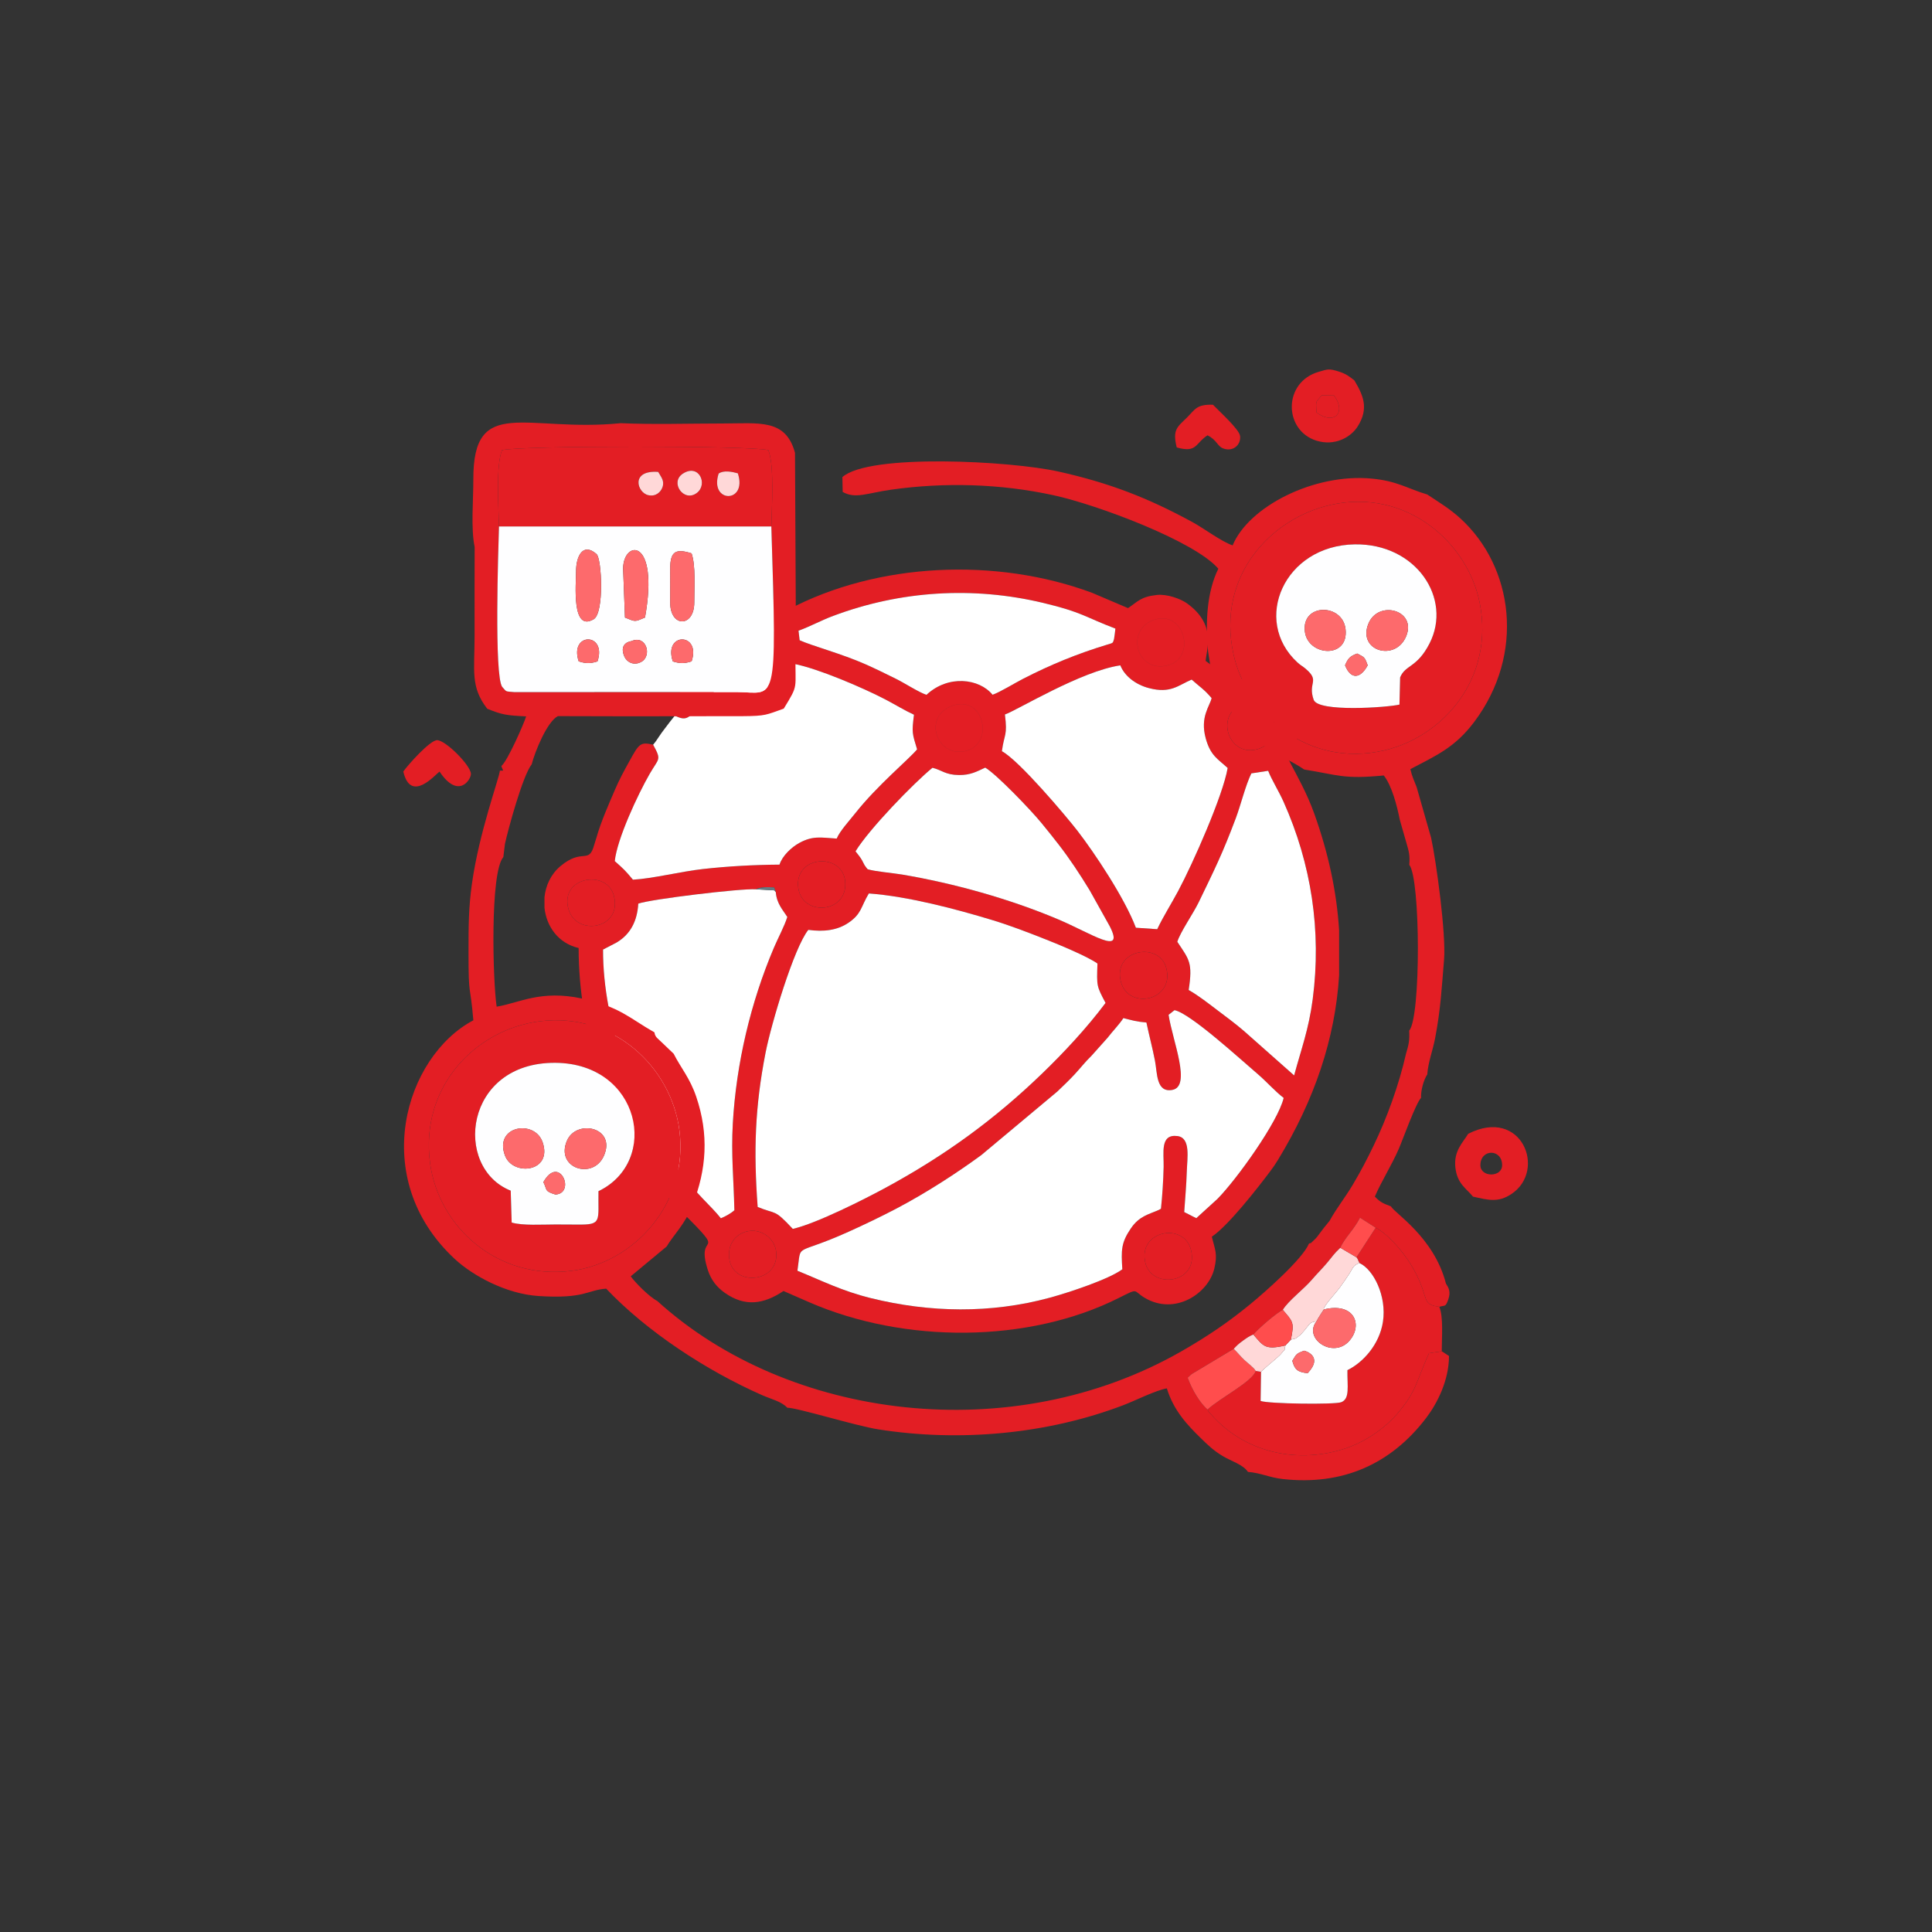 <?xml version="1.0" encoding="utf-8"?>
<!-- Generator: Adobe Illustrator 16.0.0, SVG Export Plug-In . SVG Version: 6.00 Build 0)  -->
<!DOCTYPE svg PUBLIC "-//W3C//DTD SVG 1.1//EN" "http://www.w3.org/Graphics/SVG/1.1/DTD/svg11.dtd">
<svg version="1.1" id="Layer_1" xmlns="http://www.w3.org/2000/svg" xmlns:xlink="http://www.w3.org/1999/xlink" x="0px" y="0px"
	 width="800px" height="800px" viewBox="0 0 800 800" enable-background="new 0 0 800 800" xml:space="preserve">
<rect x="0" y="0" width="800" height="800" fill="#333333" stroke="none"/>
<path fill-rule="evenodd" clip-rule="evenodd" fill="#E31E24" d="M474.291,523.01c-3.391-13.573,16.43-17.258,18.99-4.96
	C496.07,531.447,477.023,533.948,474.291,523.01L474.291,523.01z M554.494,385.174v18.807c-1.65,26.182-10.203,51.489-25.334,76.343
	c-1.186,1.945-2.07,3.197-3.398,4.958c-5.48,7.271-17.25,22.307-23.965,26.804c1.242,5.327,2.506,6.974,1.02,13.227
	c-2.432,10.243-16.252,19.589-28.873,12.055c-4.879-2.912-2.209-4.18-10.49-0.003c-37.615,18.971-89.011,18.984-128.291,1.9
	l-10.738-4.687c-7.996,5.354-15.849,6.81-24.439,0.662c-3.053-2.185-5.486-5.093-6.844-9.224
	c-5.649-17.202,9.378-4.205-10.973-24.373c-3.514-3.482-6.968-7.823-9.984-11.865c-20.585-27.583-32.59-62.08-32.59-97.227
	c-8.559-1.994-13.36-9.093-14.138-16.661v-4.376c0.498-4.864,2.672-9.557,6.599-12.851c9.135-7.662,11.683-0.669,13.913-8.581
	c0.373-1.321,0.654-1.975,1.065-3.433c1.754-6.215,5-13.595,7.527-19.465c1.978-4.596,3.713-7.75,6.037-11.958
	c4.01-7.263,4.504-8.104,9.851-6.864c3.583,6.542,2.39,5.441-1.432,12.082c-4.929,8.564-13.515,27.016-14.447,36.117
	c3.708,3.311,4.271,3.787,7.519,7.695c8.095-0.431,19.891-3.408,28.999-4.417c10.459-1.158,21.081-1.748,31.7-1.819
	c1.079-3.519,4.882-7.192,8.228-9.001c5.635-3.047,8.858-2.197,15.456-1.785c1.213-3.05,5.44-7.65,7.654-10.459
	c9.065-11.5,22.204-22.352,25.626-26.484c-2.032-6.721-2.216-6.865-1.293-14.347c-3.667-1.663-7.758-4.174-11.637-6.206
	c-9.537-4.995-27.999-12.88-37.99-14.841c-1.703,4.253-6.375,8.147-11.431,9.71c-8.891,2.748-11.202-0.474-17.445-2.513
	c-3.143,3.198-6.138,6.207-9.213,9.305c-5.629,5.67-6.084,7.486-11.304,4.94c-2.045-2.852-2.661-3.83-0.408-7.004
	c2.153-3.034,11.854-11.013,14.547-15.034c-0.999-4.285-2.72-8.697-0.591-14.729c2.893-8.199,12.301-14.593,21.803-12.953
	c5.561,0.959,7.768,3.291,11.563,5.833c37.102-19.632,86.25-21.71,125.869-6.978l14.873,6.335c4.102-2.747,5.215-4.709,11.914-5.448
	c4.23-0.466,9.875,1.574,12.531,3.496c12.186,8.818,8.119,18.619,7.688,23.802c4.174,2.795,6.824,6.681,10.281,8.997
	c5.623-1.31,7.748-3.008,14.334-0.837c9.854,3.249,17.07,15.013,12.318,26.204c-3.42,8.055-5.188,0.902,2.91,17.048
	c1.877,3.741,3.609,7.583,5.068,11.642C550.09,353.269,553.518,369.393,554.494,385.174L554.494,385.174z M301.962,521.082
	c-0.758-6.084,2.888-10.432,7.945-11.301c5.733-0.985,10.687,3.243,11.423,8.116C323.326,531.119,303.477,533.24,301.962,521.082
	L301.962,521.082z M483.885,420.21l2.453-1.917c6.449,1.238,26.916,20.02,34.531,26.517c3.6,3.069,7.297,7.279,10.67,9.811
	c-2.318,9.892-19.58,33.899-27.414,41.811l-8.756,7.981c-1.555-0.692-3.443-1.797-5.012-2.525c0.377-5.63,0.891-11.058,1.064-16.787
	c0.172-5.627,1.715-13.976-3.887-14.679c-7.277-0.913-5.568,6.998-5.701,12.745c-0.137,5.855-0.518,11.612-1.105,17.351L479.844,501
	c-4.07,1.85-8.07,2.453-11.621,7.712c-3.986,5.904-4.002,8.914-3.492,16.868c-5.5,4.123-22.133,9.631-30.184,11.812
	c-24.305,6.583-49.569,6.165-73.91,0.146c-12.045-2.979-20.053-7.121-30.441-11.343c1.774-12.089-1.768-5.819,21.119-16.124
	c6.569-2.957,13.46-6.273,19.51-9.438c12.567-6.575,25.25-14.814,35.503-22.324l31.5-26.339c2.492-2.396,4.754-4.527,7.092-7.038
	c2.514-2.697,4.447-5.265,7.039-7.75l6.668-7.465c2.047-2.677,4.865-5.534,6.543-8.139c3.822,0.925,5.039,1.447,9.539,1.828
	c1.119,5.389,2.479,10.324,3.549,15.886c0.975,5.059,0.465,13.224,7.141,12.027C493.482,449.872,485.533,431.021,483.885,420.21
	L483.885,420.21z M328.28,508.854c-7.97-8.521-6.551-5.774-14.549-9.074c-1.716-23.378-1.126-41.389,3.279-63.918
	c2.316-11.847,11.731-43.408,17.697-50.829c6.313,0.892,12.006,0.192,16.574-2.902c5.548-3.759,5.113-6.571,8.489-12.172
	c16.32,1.203,36.105,6.487,50.851,10.944c7.859,2.376,15.178,5.234,22.66,8.189c5.352,2.113,17.102,6.983,21.15,9.886
	c-0.313,9.476-0.385,9.2,3.348,16.313c-7.82,10.46-17.348,20.627-26.184,29.163c-19.506,18.849-40.026,33.854-64.615,47.216
	C358.157,496.465,338.172,506.597,328.28,508.854L328.28,508.854z M464.178,406.689c-3.77-13.497,16.006-17.172,18.82-5.592
	C486.221,414.354,467.428,418.327,464.178,406.689L464.178,406.689z M487.502,389.98c1.148-3.882,6.639-11.777,8.85-16.359
	c6.609-13.696,9.781-19.946,15.354-34.783c2.057-5.475,4.045-13.695,6.455-18.597l6.951-1.068c1.52,3.87,4.373,8.347,6.385,12.843
	c11.502,25.715,15.768,53.462,12.068,81.724c-1.648,12.584-4.738,20.581-7.691,31.573l-20.834-18.451
	c-3.637-3.114-7.268-5.776-11.182-8.741c-3.74-2.831-7.688-5.932-11.654-8.183C493.963,398.53,492.4,397.375,487.502,389.98
	L487.502,389.98z M312.965,368.24c1.732-0.948,5.216-1.009,7.603-0.769l0.681,1.973c0.343,4.631,2.809,7.217,4.759,10.254
	c-1.255,3.955-3.841,8.711-5.557,12.747c-9.609,22.609-15.594,47.889-17.011,72.702c-0.742,13.004,0.386,23.446,0.648,36.014
	c-1.542,1.328-3.582,2.484-5.602,3.302c-4.023-5.166-10.274-9.955-18.43-21.268c-17.036-23.629-30.448-58.893-30.345-90.001
	l5.607-2.914c5.783-3.433,8.556-8.938,8.984-16.11C269.731,372.285,306.787,367.833,312.965,368.24L312.965,368.24z
	 M235.404,376.485c-3.804-13.352,15.876-16.762,18.79-5.573C257.782,384.687,238.656,387.9,235.404,376.485L235.404,376.485z
	 M330.531,367.487c-1.602-13.305,18.365-14.646,19.442-2.458C351.15,378.341,331.99,379.612,330.531,367.487L330.531,367.487z
	 M386.119,317.919c3.93,0.961,5.288,2.938,10.919,3.005c4.87,0.058,7.429-1.461,10.931-3.07
	c4.488,2.626,18.627,17.236,23.369,23.044c2.533,3.104,4.561,5.613,7.133,8.94c4.496,5.818,8.559,11.966,12.721,18.777l8.279,14.83
	c6.592,12.771-7.547,3.025-21.535-2.863c-19.941-8.394-42.883-14.83-64.454-18.465c-3.651-0.616-11.238-1.254-14.231-2.201
	c-0.121-0.12-0.284-0.495-0.332-0.391l-0.879-1.216c-0.404-0.662-0.673-1.366-1.11-2.129c-0.858-1.498-1.823-2.521-2.673-3.672
	C359.821,343.38,378.338,324.247,386.119,317.919L386.119,317.919z M514.736,291.483c13.01-4.477,17.943,14.659,6.678,18.507
	C508.607,314.363,502.703,295.624,514.736,291.483L514.736,291.483z M394.181,292.29c12.94-4.796,17.608,14.761,6.478,18.437
	C388.521,314.734,381.43,297.016,394.181,292.29L394.181,292.29z M508.348,318.003c-1.895,11.262-14.348,39.469-20.496,50.954
	c-2.816,5.261-6.289,10.753-8.668,15.805l-8.834-0.61c-4.693-12.421-17.279-31.185-24.166-40.101
	c-4.719-6.109-24.283-29.256-31.318-32.99c0.986-7.362,2.371-6.2,1.256-15.208c5.029-1.727,31.428-17.952,47.785-20.342
	c1.664,4.253,6.109,7.922,11.84,9.422c9.018,2.36,12.072-1.15,17.695-3.526c3.215,2.916,5.098,3.919,8.262,7.676
	c-0.805,3.44-4.85,7.802-2.445,16.629C501.217,312.905,504.291,314.289,508.348,318.003L508.348,318.003z M477.902,256.661
	c12.666-4.218,17.531,15.683,5.734,18.829C470.59,278.969,465.807,260.69,477.902,256.661L477.902,256.661z M308.68,256.898
	c12.293-4.537,18.307,14.6,5.97,18.589C302.919,279.282,295.871,261.626,308.68,256.898L308.68,256.898z M330.65,261.157
	c4.441-1.568,9.389-4.275,14.347-6.129c27.899-10.436,57.89-12.332,87.013-5.367c16.121,3.856,17.053,5.756,29.854,10.628
	c-0.057,0.57-0.471,4.043-0.572,4.351c-0.576,1.755-0.188,1.485-2.857,2.295c-12.305,3.734-23.357,8.27-34.717,14.096
	c-3.65,1.872-9.484,5.503-12.713,6.651c-5.465-6.71-18.299-8.425-27.37,0.03c-3.065-0.977-9.244-4.974-12.651-6.641
	c-4.454-2.179-7.896-3.927-12.603-6.01c-9.973-4.414-21.968-7.563-27.261-9.948L330.65,261.157L330.65,261.157z"/>
<path fill-rule="evenodd" clip-rule="evenodd" fill="#FFFFFF" d="M328.28,508.854c9.892-2.257,29.877-12.389,38.701-17.184
	c24.588-13.361,45.109-28.367,64.615-47.216c8.836-8.536,18.363-18.703,26.184-29.163c-3.732-7.113-3.66-6.838-3.348-16.313
	c-4.049-2.902-15.799-7.772-21.15-9.886c-7.482-2.955-14.801-5.813-22.66-8.189c-14.746-4.457-34.531-9.741-50.851-10.944
	c-3.376,5.601-2.941,8.413-8.489,12.172c-4.568,3.094-10.261,3.794-16.574,2.902c-5.966,7.421-15.381,38.982-17.697,50.829
	c-4.405,22.529-4.995,40.54-3.279,63.918C321.729,503.079,320.31,500.332,328.28,508.854L328.28,508.854z"/>
<path fill-rule="evenodd" clip-rule="evenodd" fill="#FFFFFF" d="M504.125,496.431c7.834-7.911,25.096-31.919,27.414-41.811
	c-3.373-2.531-7.07-6.741-10.67-9.811c-7.615-6.497-28.082-25.278-34.531-26.517l-2.453,1.917
	c1.648,10.811,9.598,29.662,1.514,31.109c-6.676,1.196-6.166-6.969-7.141-12.027c-1.07-5.562-2.43-10.497-3.549-15.886
	c-4.5-0.381-5.717-0.903-9.539-1.828c-1.678,2.604-4.496,5.462-6.543,8.139l-6.668,7.465c-2.592,2.485-4.525,5.053-7.039,7.75
	c-2.338,2.511-4.6,4.643-7.092,7.038l-31.5,26.339c-10.253,7.51-22.936,15.749-35.503,22.324c-6.05,3.165-12.941,6.481-19.51,9.438
	c-22.887,10.305-19.344,4.035-21.119,16.124c10.388,4.222,18.396,8.364,30.441,11.343c24.341,6.019,49.605,6.437,73.91-0.146
	c8.051-2.181,24.684-7.688,30.184-11.812c-0.51-7.954-0.494-10.964,3.492-16.868c3.551-5.259,7.551-5.862,11.621-7.712l0.885-0.483
	c0.588-5.738,0.969-11.495,1.105-17.351c0.133-5.747-1.576-13.658,5.701-12.745c5.602,0.703,4.059,9.052,3.887,14.679
	c-0.174,5.729-0.688,11.157-1.064,16.787c1.568,0.729,3.457,1.833,5.012,2.525L504.125,496.431L504.125,496.431z"/>
<path fill-rule="evenodd" clip-rule="evenodd" fill="#FFFFFF" d="M279.438,296.34c-1.445,1.751-2.982,3.784-4.412,5.683
	c-0.873,1.159-1.292,1.713-2.144,2.997c-0.924,1.393-1.442,2.193-2.435,3.344c3.583,6.542,2.39,5.441-1.432,12.082
	c-4.929,8.564-13.515,27.016-14.447,36.117c3.708,3.311,4.271,3.787,7.519,7.695c8.095-0.431,19.891-3.408,28.999-4.417
	c10.459-1.158,21.081-1.748,31.7-1.819c1.079-3.519,4.882-7.192,8.228-9.001c5.635-3.047,8.858-2.197,15.456-1.785
	c1.213-3.05,5.44-7.65,7.654-10.459c9.065-11.5,22.204-22.352,25.626-26.484c-2.032-6.721-2.216-6.865-1.293-14.347
	c-3.667-1.663-7.758-4.174-11.637-6.206c-9.537-4.995-27.999-12.88-37.99-14.841c-1.703,4.253-6.375,8.147-11.431,9.71
	c-8.891,2.748-11.202-0.474-17.445-2.513c-3.143,3.198-6.138,6.207-9.213,9.305C285.113,297.07,284.658,298.886,279.438,296.34
	L279.438,296.34z"/>
<path fill-rule="evenodd" clip-rule="evenodd" fill="#FFFFFF" d="M321.25,369.444c-0.125-0.174-0.53-0.674-0.602-0.762l-7.683-0.441
	c-6.179-0.408-43.234,4.044-48.663,5.929c-0.428,7.172-3.201,12.677-8.984,16.11l-5.607,2.914
	c-0.103,31.108,13.309,66.372,30.345,90.001c8.156,11.313,14.407,16.102,18.43,21.268c2.021-0.817,4.06-1.974,5.602-3.302
	c-0.262-12.567-1.39-23.01-0.648-36.014c1.417-24.813,7.401-50.093,17.011-72.702c1.715-4.036,4.302-8.792,5.557-12.747
	C324.059,376.661,321.592,374.075,321.25,369.444L321.25,369.444z"/>
<path fill-rule="evenodd" clip-rule="evenodd" fill="#FFFFFF" d="M508.348,318.003c-4.057-3.714-7.131-5.098-9.09-12.291
	c-2.404-8.827,1.641-13.188,2.445-16.629c-3.164-3.757-5.047-4.761-8.262-7.676c-5.623,2.376-8.678,5.886-17.695,3.526
	c-5.73-1.5-10.176-5.169-11.84-9.422c-16.357,2.391-42.756,18.615-47.785,20.342c1.115,9.008-0.27,7.846-1.256,15.208
	c7.035,3.734,26.6,26.881,31.318,32.99c6.887,8.916,19.473,27.68,24.166,40.101l8.834,0.61c2.379-5.051,5.852-10.543,8.668-15.805
	C494,357.472,506.453,329.265,508.348,318.003L508.348,318.003z"/>
<path fill-rule="evenodd" clip-rule="evenodd" fill="#FFFFFF" d="M487.502,389.98c4.898,7.395,6.461,8.55,4.701,19.958
	c3.967,2.251,7.914,5.352,11.654,8.183c3.914,2.965,7.545,5.627,11.182,8.741l20.834,18.451c2.953-10.992,6.043-18.989,7.691-31.573
	c3.699-28.262-0.566-56.009-12.068-81.724c-2.012-4.496-4.865-8.973-6.385-12.843l-6.951,1.068
	c-2.41,4.901-4.398,13.122-6.455,18.597c-5.572,14.837-8.744,21.087-15.354,34.783C494.141,378.204,488.65,386.098,487.502,389.98
	L487.502,389.98z"/>
<path fill-rule="evenodd" clip-rule="evenodd" fill="#FFFFFF" d="M386.119,317.919c-7.781,6.328-26.298,25.461-31.863,34.591
	c0.85,1.151,1.815,2.174,2.673,3.672c0.438,0.763,0.707,1.467,1.11,2.129l0.879,1.216c0.048-0.104,0.21,0.271,0.332,0.391
	c2.993,0.947,10.58,1.585,14.231,2.201c21.571,3.635,44.513,10.071,64.454,18.465c13.988,5.888,28.127,15.633,21.535,2.863
	l-8.279-14.83c-4.162-6.812-8.225-12.959-12.721-18.777c-2.572-3.327-4.6-5.836-7.133-8.94
	c-4.742-5.808-18.881-20.418-23.369-23.044c-3.502,1.609-6.061,3.128-10.931,3.07C391.407,320.857,390.049,318.88,386.119,317.919
	L386.119,317.919z"/>
<path fill-rule="evenodd" clip-rule="evenodd" fill="#FFFFFF" d="M330.65,261.157l0.47,3.957c5.292,2.384,17.288,5.534,27.261,9.948
	c4.707,2.083,8.148,3.832,12.603,6.01c3.407,1.667,9.586,5.664,12.651,6.641c9.071-8.455,21.905-6.74,27.37-0.03
	c3.229-1.148,9.063-4.779,12.713-6.651c11.359-5.827,22.412-10.362,34.717-14.096c2.67-0.81,2.281-0.54,2.857-2.295
	c0.102-0.308,0.516-3.781,0.572-4.351c-12.801-4.872-13.732-6.772-29.854-10.628c-29.123-6.965-59.114-5.069-87.013,5.367
	C340.039,256.882,335.091,259.589,330.65,261.157L330.65,261.157z"/>
<path fill-rule="evenodd" clip-rule="evenodd" fill="#E31E24" d="M514.736,291.483c-12.033,4.141-6.129,22.88,6.678,18.507
	C532.68,306.142,527.746,287.006,514.736,291.483L514.736,291.483z"/>
<path fill-rule="evenodd" clip-rule="evenodd" fill="#E31E24" stroke="#E31E24" stroke-width="0.216" stroke-miterlimit="22.926" d="
	M477.902,256.661c-12.096,4.029-7.313,22.308,5.734,18.829C495.434,272.344,490.568,252.443,477.902,256.661L477.902,256.661z"/>
<path fill-rule="evenodd" clip-rule="evenodd" fill="#E31E24" d="M308.68,256.898c-12.81,4.728-5.761,22.383,5.97,18.589
	C326.987,271.498,320.974,252.361,308.68,256.898L308.68,256.898z"/>
<path fill-rule="evenodd" clip-rule="evenodd" fill="#E31E24" stroke="#E31E24" stroke-width="0.216" stroke-miterlimit="22.926" d="
	M394.181,292.29c-12.751,4.726-5.659,22.444,6.478,18.437C411.789,307.051,407.121,287.494,394.181,292.29L394.181,292.29z"/>
<path fill-rule="evenodd" clip-rule="evenodd" fill="#E31E24" d="M464.178,406.689c3.25,11.638,22.043,7.665,18.82-5.592
	C480.184,389.518,460.408,393.192,464.178,406.689L464.178,406.689z"/>
<path fill-rule="evenodd" clip-rule="evenodd" fill="#E31E24" d="M301.962,521.082c1.515,12.158,21.364,10.037,19.368-3.185
	c-0.736-4.873-5.69-9.102-11.423-8.116C304.85,510.65,301.204,514.998,301.962,521.082L301.962,521.082z"/>
<path fill-rule="evenodd" clip-rule="evenodd" fill="#E31E24" d="M474.291,523.01c2.732,10.938,21.779,8.438,18.99-4.96
	C490.721,505.752,470.9,509.437,474.291,523.01L474.291,523.01z"/>
<path fill-rule="evenodd" clip-rule="evenodd" fill="#E31E24" d="M235.404,376.485c3.252,11.415,22.377,8.202,18.79-5.573
	C251.28,359.723,231.6,363.133,235.404,376.485L235.404,376.485z"/>
<path fill-rule="evenodd" clip-rule="evenodd" fill="#E31E24" d="M330.531,367.487c1.459,12.125,20.62,10.854,19.442-2.458
	C348.896,352.841,328.929,354.183,330.531,367.487L330.531,367.487z"/>
<path fill-rule="evenodd" clip-rule="evenodd" fill="#667A82" d="M321.25,369.444l-0.681-1.973c-2.387-0.24-5.871-0.179-7.603,0.769
	l7.683,0.441C320.72,368.77,321.125,369.27,321.25,369.444L321.25,369.444z"/>
<path fill-rule="evenodd" clip-rule="evenodd" fill="#E31E24" d="M223.649,422.873c30.301-3.787,54.333,19.003,57.682,45.219
	c3.842,30.077-18.665,54.814-44.687,58.137c-30.714,3.923-55.088-18.248-58.588-44.75
	C173.911,450.096,196.818,426.227,223.649,422.873L223.649,422.873z M206.624,217.952c-0.195-8.054-1.307-25.465,1.26-31.537
	c5.927-1.935,104.24-1.945,110.249-0.014c2.569,6.122,1.459,23.465,1.261,31.551c2.418,76.491,1.906,68.684-14.392,68.612
	l-92.062,0.027c-4.042-0.365-2.962,0.003-4.991-2.16C204.598,279.773,206.317,227.824,206.624,217.952L206.624,217.952z
	 M550.957,209.072c31.457-7.084,56.939,15.748,61.789,40.718c6.074,31.265-15.295,55.239-39.445,60.897
	c-31.908,7.476-57.207-15.251-62.555-39.853C503.709,238.451,526.193,214.649,550.957,209.072L550.957,209.072z M196.541,226.49
	c-0.067,12.33-0.017,24.669-0.027,37c-0.012,14.268-1.771,20.953,5.234,29.976c6.207,2.544,8.031,2.766,16.13,3.173
	c-1.161,3.537-7.697,18.409-10.276,20.574c0.7,2.209,1.375,1.886-0.603,1.886c-0.394,3.522-8.589,25.499-11.578,46.813
	c-1.399,9.979-1.42,17.439-1.421,28.578c-0.002,19.378,0.678,12.121,2,28c-28.289,14.969-43.656,65.37-7.763,98.764
	c7.499,6.978,21.262,14.518,34.763,15.406c19.216,1.231,20.083-2.477,28-3.058c16.728,17.653,41.326,33.876,64.691,44.152
	c3.698,1.626,7.883,2.538,10.303,5.159c3.914-0.074,28.376,7.486,37.578,8.939c33.666,5.317,70.057,2.066,101.772-10.072
	c5.047-1.932,13.088-6.046,17.826-6.884c2.773,9.161,8.568,15.251,13.941,20.498c3.133,3.059,5.32,5.202,9.344,7.623
	c3.285,1.978,8.271,3.407,10.299,6.472c5.217,0.394,8.912,2.332,14.309,2.939c24.842,2.795,44.918-6.128,59.531-25.346
	c4.564-6.005,9.406-15.548,9.406-25.594l-3-1.963l-5.275,0.809c-5.225,11.345-4.885,15.362-12.986,24.881
	c-4.838,5.684-13.023,11.984-23.031,14.997c-19.617,5.904-40.537,0.875-54.063-14.35c-0.127-0.144-0.336-0.373-0.453-0.514
	c-1.273-1.528-0.299,0.059-1.174-1.663c-3.18-2.857-6.236-7.818-8.236-13.197l1.096-1.034c0.15-0.124,0.398-0.349,0.568-0.48
	l17.434-10.465c1.262-1.359,1.941-2.032,3.797-3.364c1.844-1.323,2.514-1.82,4.299-2.561c1.885-2.292,9.705-9.083,12.213-10.202
	c2.234-3.744,8.611-8.486,12.117-12.584c2.102-2.456,3.91-4.18,6.158-6.822c2.182-2.564,2.824-3.774,5.535-6.301
	c1.658-3.992,5.68-7.519,8.146-12.473l6.49,4.165c4.975,2.474,11.357,9.979,14.459,15.056c2.041,3.344,3.605,6.402,4.887,10.088
	c1.826,5.261,1.352,6.896,7.02,7.604c2.391-0.733,2.545,0.257,3.693-3.026c1.129-3.226,0.191-4.781-0.969-6.6
	c-4.898-19.269-21.598-29.361-22.73-31.946c-3.104-1.201-4.27-1.52-6.693-4.054c2.6-6.156,6.766-12.605,9.908-19.769
	c1.545-3.521,7.049-18.941,9.219-21.118c-0.123-3.046,1.02-7.362,2.572-9.69c0.363-5.138,2.244-9.705,3.277-15.145
	c2.297-12.091,2.676-20.475,3.67-32.332c0.887-10.554-3.217-40.745-5.359-50.535l-6-21c-1.158-3.028-1.824-4.135-2.588-7.411
	c10.566-5.591,18.426-8.878,26.443-19.556c21.162-28.182,16.256-64.13-5.672-84.216c-4.445-4.072-8.883-6.696-13.771-9.947
	c-8.43-2.539-12.404-5.583-22.947-6.588c-24.025-2.291-51.037,11.649-57.648,27.652c-4.797-1.635-11.633-6.931-16.938-9.808
	c-18.15-9.845-33.98-16.054-55.266-20.786c-19.766-4.395-78.319-7.537-89.389,2.311l0.125,6.144
	c5.256,3.016,10.143,0.468,20.132-0.938c22.057-3.105,45.161-2.491,67.274,2.333c17.92,3.909,58.301,18.944,68.139,30.4
	c-4.738,9.606-5.418,22.174-4.232,34.321l1.367,8.757l3.488,6.855c10.236,23.727,25.867,26.768,34.898,33.21
	c14.482,2.313,16.131,4.079,32.996,2.475c3.328,4.224,5.457,12.452,6.635,18.376l2.621,9.166c1.146,3.98,1.615,5.368,1.291,9.45
	c4.686,5.714,4.838,63.223-0.031,68.665c0.199,4.132-0.174,5.72-1.318,9.564c-2.957,13.046-7.971,26.786-13.389,37.987
	c-2.842,5.879-5.273,10.573-8.693,16.318c-3.242,5.445-6.742,9.726-9.598,14.938c-1.953,2.305-2.646,3.257-4.176,5.297
	c-0.688,0.917-1.066,1.565-2.268,2.663c-2.664,2.435-0.334,0.626-2.068,1.429c-2.707,6.475-18.334,20.185-24.387,25.146
	c-8.992,7.368-17.529,13.21-28.504,19.486c-70.08,40.076-162.65,28.485-216.956-20.889c-3.313-1.69-9.155-7.627-10.991-10.215
	l14.856-12.321c2.674-4.549,7.617-9.229,10.678-16.978c5.939-15.033,6.857-29.474,1.608-45.023
	c-2.642-7.826-6.475-12.079-9.363-17.845c-1.333-1.333-3.044-2.839-4.493-4.299c-2.076-2.094-3.185-2.442-3.461-4.539
	c-10.353-5.88-14.423-10.641-29.829-13.981c-17.355-3.764-26.157,1.847-35.514,3.335c-1.598-10.614-2.799-55.655,2.772-61.94
	l0.655-5.414c1.259-5.823,7.344-28.308,11.084-33c1.281-5.058,6.311-17.611,10.836-19.953l28.797,0.069l47.729-0.053
	c9.587-0.063,9.685-0.532,17.002-3.115c6.414-10.47,4.58-7.571,4.896-22.943c0.185-8.995,0.11-18.002,0.052-27
	c-0.12-18.678-0.161-37.326-0.286-55.995c-3.867-14.251-14.865-12.137-30.191-12.139c-13.744-0.001-28.364,0.481-42-0.125
	c-39.116,3.921-61.143-11.856-61.003,23.255C196.03,206.817,194.917,218.758,196.541,226.49L196.541,226.49z"/>
<path fill-rule="evenodd" clip-rule="evenodd" fill="#FEFEFF" d="M278.592,273.872c-4.021-12.166,11.822-12.084,7.789-0.021
	C283.348,274.808,281.638,274.813,278.592,273.872L278.592,273.872z M261.462,265.48c6.198-2.801,8.688,6.169,4.018,8.629
	c-3.262,1.718-6.04-0.14-6.936-2.234C256.028,266.001,261.44,265.49,261.462,265.48L261.462,265.48z M239.625,273.851
	c-4.007-12.104,11.831-12.107,7.782,0.027C244.364,274.812,242.653,274.803,239.625,273.851L239.625,273.851z M277.511,235.49
	c0-7.401,2.473-8.363,8.863-6.361c1.746,5.223,1.108,14.058,1.108,20.361c0,10.331-9.971,10.474-9.971,0V235.49L277.511,235.49z
	 M258.017,235.49c0-11.841,15.066-13.479,9.074,20.206c-4.349,1.845-3.835,1.851-8.304,0.014L258.017,235.49L258.017,235.49z
	 M238.538,236.49c0-5.96,2.744-12.081,8.468-7.077c2.195,1.919,3.242,24.387-1.159,26.99
	C236.556,261.901,238.538,241.822,238.538,236.49L238.538,236.49z M319.394,217.952H206.624c-0.306,9.872-2.025,61.821,1.325,66.479
	c2.029,2.163,0.949,1.795,4.991,2.16l92.062-0.027C321.3,286.636,321.812,294.443,319.394,217.952L319.394,217.952z"/>
<path fill-rule="evenodd" clip-rule="evenodd" fill="#E31E24" d="M579.768,280.49l-0.281,11.269
	c-5.197,1.192-33.693,3.227-35.523-1.986c-2.564-7.311,2.84-7.645-3.379-12.902c-1.326-1.121-1.953-1.29-3.371-2.596
	c-18.871-17.386-5.486-48.42,23.773-48.866c25.432-0.387,40.48,22.422,30.945,41.045
	C586.736,276.597,581.932,275.207,579.768,280.49L579.768,280.49z M550.957,209.072c-24.764,5.577-47.248,29.379-40.211,61.762
	c5.348,24.601,30.646,47.328,62.555,39.853c24.15-5.658,45.52-29.632,39.445-60.897C607.896,224.82,582.414,201.988,550.957,209.072
	L550.957,209.072z"/>
<path fill-rule="evenodd" clip-rule="evenodd" fill="#E31E24" d="M211.475,493.028c-23.97-9.53-19.338-53.234,18.531-52.94
	c35.112,0.272,43.449,40.791,17.808,53.156c-0.194,12.603,1.622,13.947-8.752,13.829c-3.026-0.034-6.035-0.044-9.062-0.044
	c-5.3-0.001-13.697,0.548-18.127-0.809L211.475,493.028L211.475,493.028z M223.649,422.873
	c-26.831,3.354-49.738,27.223-45.593,58.605c3.5,26.502,27.874,48.673,58.588,44.75c26.022-3.322,48.529-28.06,44.687-58.137
	C277.981,441.876,253.95,419.086,223.649,422.873L223.649,422.873z"/>
<path fill-rule="evenodd" clip-rule="evenodd" fill="#E31E24" d="M297.576,196.084c2.146-1.497,5.704-0.719,7.954-0.087
	C309.626,208.583,293.576,208.447,297.576,196.084L297.576,196.084z M272.536,195.401c1.196,2.124,2.746,3.696,1.759,6.404
	c-0.705,1.936-2.705,3.919-5.844,3.233C263.789,204.019,260.953,194.57,272.536,195.401L272.536,195.401z M282.749,196.13
	c6.68-4.34,10.498,4.391,5.821,7.964C283.165,208.223,277.222,199.721,282.749,196.13L282.749,196.13z M206.624,217.952h112.771
	c0.198-8.085,1.308-25.429-1.261-31.551c-6.009-1.931-104.322-1.921-110.249,0.014C205.316,192.487,206.428,209.898,206.624,217.952
	L206.624,217.952z"/>
<path fill-rule="evenodd" clip-rule="evenodd" fill="#E31E24" d="M561.699,520.622c0.822,1.162,0.477,1.047,1.246,2.397
	c5.82,2.685,11.316,13.659,9.707,24.275c-1.438,9.487-8.311,16.94-14.709,20.058c-0.107,6.652,1.133,11.867-2.594,13.282
	c-2.689,1.021-30.08,0.685-33.359-0.53l0.174-12.065l-2.16-0.35c-1.441,4.477-15.211,11.415-19.986,15.998
	c0.875,1.722-0.1,0.135,1.174,1.663c0.117,0.141,0.326,0.37,0.453,0.514c13.525,15.225,34.445,20.254,54.063,14.35
	c10.008-3.013,18.193-9.313,23.031-14.997c8.102-9.519,7.762-13.536,12.986-24.881l5.275-0.809c0-5.989,0.736-14.015-1-18.411
	c-5.668-0.707-5.193-2.343-7.02-7.604c-1.281-3.686-2.846-6.744-4.887-10.088c-3.102-5.077-9.484-12.582-14.459-15.056
	L561.699,520.622L561.699,520.622z"/>
<path fill-rule="evenodd" clip-rule="evenodd" fill="#FEFEFF" d="M556.957,275.49c1.242-2.935,2.07-3.813,5.043-4.875
	c2.994,1.604,3.055,1.321,4.326,4.875C563.523,280.774,559.467,281.791,556.957,275.49L556.957,275.49z M582.25,263.49
	c-4.428,10.641-20.258,6.121-15.615-5.249C570.705,248.272,586.787,252.583,582.25,263.49L582.25,263.49z M540.316,261.49
	c-1.408-11.823,15.699-11.732,16.855-0.917C558.502,273.005,541.537,271.732,540.316,261.49L540.316,261.49z M579.768,280.49
	c2.164-5.284,6.969-3.893,12.164-14.036c9.535-18.623-5.514-41.432-30.945-41.045c-29.26,0.446-42.645,31.48-23.773,48.866
	c1.418,1.306,2.045,1.475,3.371,2.596c6.219,5.257,0.814,5.591,3.379,12.902c1.83,5.213,30.326,3.178,35.523,1.986L579.768,280.49
	L579.768,280.49z"/>
<path fill-rule="evenodd" clip-rule="evenodd" fill="#FEFEFF" d="M224.997,489.49c6.649-11.759,13.594,4.639,5.003,5.139
	C225.33,493.192,226.691,492.855,224.997,489.49L224.997,489.49z M209.104,478.49c-4.634-12.353,12.259-15.116,15.573-5.54
	C228.978,485.377,212.372,487.2,209.104,478.49L209.104,478.49z M250.101,478.49c-4.45,10.325-20.27,5.281-15.335-6.154
	C238.674,463.28,255.179,466.709,250.101,478.49L250.101,478.49z M211.475,493.028l0.398,13.192
	c4.43,1.356,12.827,0.808,18.127,0.809c3.027,0,6.036,0.01,9.062,0.044c10.374,0.118,8.559-1.227,8.752-13.829
	c25.641-12.365,17.304-52.884-17.808-53.156C192.137,439.794,187.505,483.498,211.475,493.028L211.475,493.028z"/>
<path fill-rule="evenodd" clip-rule="evenodd" fill="#FEFEFF" d="M535.117,563.49c1.742-2.759,1.455-2.938,4.883-4.191
	c0.203,0.008,8.252,2.119,1.469,9.316C537.188,568.14,536.105,567.074,535.117,563.49L535.117,563.49z M548.174,542.211
	c12.646-3.092,16.314,6.424,10.566,12.988c-6.689,7.64-19.219-0.904-13.625-8.05c-3.029,0.407-2.615,0.967-4.836,3.574
	c-0.75,0.879-1.672,2.008-2.512,2.576c-2.049,1.387-0.227,0.636-3.254,1.421l-2.23,2.397c-1.084,3.476,0.93,0.086-1.994,3.683
	c-0.322,0.397-2.029,1.876-2.617,2.378c-1.934,1.649-3.51,2.923-5.508,4.86l-0.174,12.065c3.279,1.215,30.67,1.551,33.359,0.53
	c3.727-1.415,2.486-6.63,2.594-13.282c6.398-3.117,13.271-10.57,14.709-20.058c1.609-10.616-3.887-21.591-9.707-24.275
	c-2.713,0.859-2.691,2.105-4.486,4.823c-1.215,1.84-2.355,3.488-3.709,5.338C553.121,535.407,547.758,541.112,548.174,542.211
	L548.174,542.211z"/>
<path fill-rule="evenodd" clip-rule="evenodd" fill="#E31E24" d="M613,482.49c0-6.884,9-6.884,9,0
	C622,487.598,613,487.598,613,482.49L613,482.49z M607.939,469.49c-2.115,3.576-6.078,7.028-5.295,13.993
	c0.76,6.769,4.619,8.678,7.275,12.007c6.383,1.433,10.438,2.602,15.973-1.105C640.566,484.558,630.066,458.188,607.939,469.49
	L607.939,469.49z"/>
<path fill-rule="evenodd" clip-rule="evenodd" fill="#E31E24" d="M545.109,170.744c-0.287-5.458-0.281-3.806,2.166-7.076
	l4.977-0.068C557.795,170.796,552.311,176.29,545.109,170.744L545.109,170.744z M546,153.973
	c-14.822,4.349-14.443,24.23-0.955,28.475c7.66,2.412,14.285-1.379,17.115-5.829c4.83-7.59,2.232-13.079-1.363-19.129
	c-1.885-1.454-3.338-2.662-6.268-3.598C550.184,152.503,549.758,152.897,546,153.973L546,153.973z"/>
<path fill-rule="evenodd" clip-rule="evenodd" fill="#FFD8D8" d="M531.188,542.384c4.041,4.798,4.928,4.989,3.326,12.337
	c3.027-0.785,1.205-0.034,3.254-1.421c0.84-0.568,1.762-1.697,2.512-2.576c2.221-2.607,1.807-3.167,4.836-3.574
	c1.373-2.539,1.787-2.901,3.059-4.938c-0.416-1.099,4.947-6.804,6.576-9.03c1.354-1.85,2.494-3.498,3.709-5.338
	c1.795-2.718,1.773-3.964,4.486-4.823c-0.77-1.351-0.424-1.235-1.246-2.397l-6.701-3.945c-2.711,2.526-3.354,3.736-5.535,6.301
	c-2.248,2.643-4.057,4.366-6.158,6.822C539.799,533.897,533.422,538.64,531.188,542.384L531.188,542.384z"/>
<path fill-rule="evenodd" clip-rule="evenodd" fill="#FF4D4D" d="M500.018,583.688c4.775-4.583,18.545-11.521,19.986-15.998
	c-0.902-1.518-3.162-3.076-4.668-4.495c-1.811-1.704-2.393-2.598-4.457-4.684l-17.434,10.465c-0.17,0.132-0.418,0.356-0.568,0.48
	l-1.096,1.034C493.781,575.869,496.838,580.83,500.018,583.688L500.018,583.688z"/>
<path fill-rule="evenodd" clip-rule="evenodd" fill="#E31E24" d="M167,319.49c3.108,13.343,13.4,1.071,15,0
	c7.783,11.624,13,3.357,13,1c0-3.5-10.5-14-14-14C177.987,306.49,168.638,317.044,167,319.49L167,319.49z"/>
<path fill-rule="evenodd" clip-rule="evenodd" fill="#E31E24" d="M487.26,185.272c8.439,2.372,7.52-1.587,12.74-5.023
	c3.813,1.894,4.092,4.437,6.307,5.361c3.955,1.653,7.564-1.146,7.195-5.017c-0.268-2.808-8.803-10.394-11.232-13.003
	c-6.885-0.193-7.354,1.919-10.818,5.35C487.625,176.727,485.379,177.791,487.26,185.272L487.26,185.272z"/>
<path fill-rule="evenodd" clip-rule="evenodd" fill="#FD6A6C" d="M238.538,236.49c0,5.332-1.982,25.411,7.309,19.914
	c4.4-2.604,3.354-25.071,1.159-26.99C241.282,224.41,238.538,230.53,238.538,236.49L238.538,236.49z"/>
<path fill-rule="evenodd" clip-rule="evenodd" fill="#FD6A6C" d="M277.511,235.49v14c0,10.474,9.971,10.331,9.971,0
	c0-6.303,0.638-15.138-1.108-20.361C279.984,227.127,277.511,228.089,277.511,235.49L277.511,235.49z"/>
<path fill-rule="evenodd" clip-rule="evenodd" fill="#FD6A6C" d="M258.017,235.49l0.771,20.219c4.468,1.837,3.955,1.831,8.304-0.014
	C273.083,222.011,258.017,223.649,258.017,235.49L258.017,235.49z"/>
<path fill-rule="evenodd" clip-rule="evenodd" fill="#FD6A6C" d="M540.316,261.49c1.221,10.242,18.186,11.515,16.855-0.917
	C556.016,249.758,538.908,249.667,540.316,261.49L540.316,261.49z"/>
<path fill-rule="evenodd" clip-rule="evenodd" fill="#FD6A6C" d="M250.101,478.49c5.078-11.781-11.427-15.21-15.335-6.154
	C229.831,483.771,245.651,488.815,250.101,478.49L250.101,478.49z"/>
<path fill-rule="evenodd" clip-rule="evenodd" fill="#FD6A6C" d="M582.25,263.49c4.537-10.907-11.545-15.218-15.615-5.249
	C561.992,269.611,577.822,274.131,582.25,263.49L582.25,263.49z"/>
<path fill-rule="evenodd" clip-rule="evenodd" fill="#FD6A6C" d="M548.174,542.211c-1.271,2.037-1.686,2.399-3.059,4.938
	c-5.594,7.146,6.936,15.689,13.625,8.05C564.488,548.635,560.82,539.119,548.174,542.211L548.174,542.211z"/>
<path fill-rule="evenodd" clip-rule="evenodd" fill="#FD6A6C" d="M209.104,478.49c3.268,8.71,19.874,6.887,15.573-5.54
	C221.364,463.374,204.47,466.138,209.104,478.49L209.104,478.49z"/>
<path fill-rule="evenodd" clip-rule="evenodd" fill="#FFD8D8" d="M510.879,558.511c2.064,2.086,2.646,2.979,4.457,4.684
	c1.506,1.419,3.766,2.978,4.668,4.495l2.16,0.35c1.998-1.938,3.574-3.211,5.508-4.86c0.588-0.502,2.295-1.98,2.617-2.378
	c2.924-3.597,0.91-0.207,1.994-3.683c-8.396,1.959-9.113,0.357-13.309-4.532c-1.785,0.74-2.455,1.237-4.299,2.561
	C512.82,556.479,512.141,557.151,510.879,558.511L510.879,558.511z"/>
<path fill-rule="evenodd" clip-rule="evenodd" fill="#FF4D4D" d="M518.975,552.586c4.195,4.89,4.912,6.491,13.309,4.532l2.23-2.397
	c1.602-7.348,0.715-7.539-3.326-12.337C528.68,543.503,520.859,550.294,518.975,552.586L518.975,552.586z"/>
<path fill-rule="evenodd" clip-rule="evenodd" fill="#FF4D4D" d="M554.998,516.677l6.701,3.945l7.936-12.253l-6.49-4.165
	C560.678,509.158,556.656,512.685,554.998,516.677L554.998,516.677z"/>
<path fill-rule="evenodd" clip-rule="evenodd" fill="#FFD8D8" d="M282.749,196.13c-5.526,3.59,0.417,12.093,5.821,7.964
	C293.247,200.521,289.429,191.791,282.749,196.13L282.749,196.13z"/>
<path fill-rule="evenodd" clip-rule="evenodd" fill="#FFD8D8" d="M272.536,195.401c-11.583-0.832-8.747,8.618-4.085,9.637
	c3.139,0.686,5.139-1.298,5.844-3.233C275.281,199.097,273.731,197.525,272.536,195.401L272.536,195.401z"/>
<path fill-rule="evenodd" clip-rule="evenodd" fill="#FFD8D8" d="M297.576,196.084c-4,12.363,12.051,12.499,7.954-0.087
	C303.28,195.365,299.721,194.587,297.576,196.084L297.576,196.084z"/>
<path fill-rule="evenodd" clip-rule="evenodd" fill="#FD6A6C" d="M261.462,265.48c-0.022,0.01-5.434,0.521-2.918,6.395
	c0.896,2.094,3.674,3.952,6.936,2.234C270.149,271.649,267.66,262.679,261.462,265.48L261.462,265.48z"/>
<path fill-rule="evenodd" clip-rule="evenodd" fill="#FD6A6C" d="M278.592,273.872c3.046,0.941,4.756,0.937,7.789-0.021
	C290.414,261.787,274.571,261.706,278.592,273.872L278.592,273.872z"/>
<path fill-rule="evenodd" clip-rule="evenodd" fill="#FD6A6C" d="M239.625,273.851c3.028,0.952,4.738,0.96,7.782,0.027
	C251.457,261.744,235.619,261.748,239.625,273.851L239.625,273.851z"/>
<path fill-rule="evenodd" clip-rule="evenodd" fill="#E31E24" d="M545.109,170.744c7.201,5.546,12.686,0.052,7.143-7.144
	l-4.977,0.068C544.828,166.938,544.822,165.285,545.109,170.744L545.109,170.744z"/>
<path fill-rule="evenodd" clip-rule="evenodd" fill="#FD6A6C" d="M224.997,489.49c1.695,3.365,0.333,3.702,5.003,5.139
	C238.59,494.129,231.646,477.731,224.997,489.49L224.997,489.49z"/>
<path fill-rule="evenodd" clip-rule="evenodd" fill="#FD6A6C" d="M535.117,563.49c0.988,3.584,2.07,4.649,6.352,5.125
	c6.783-7.197-1.266-9.309-1.469-9.316C536.572,560.553,536.859,560.731,535.117,563.49L535.117,563.49z"/>
<path fill-rule="evenodd" clip-rule="evenodd" fill="#FD6A6C" d="M556.957,275.49c2.51,6.3,6.566,5.284,9.369,0
	c-1.271-3.554-1.332-3.271-4.326-4.875C559.027,271.677,558.199,272.556,556.957,275.49L556.957,275.49z"/>
</svg>
